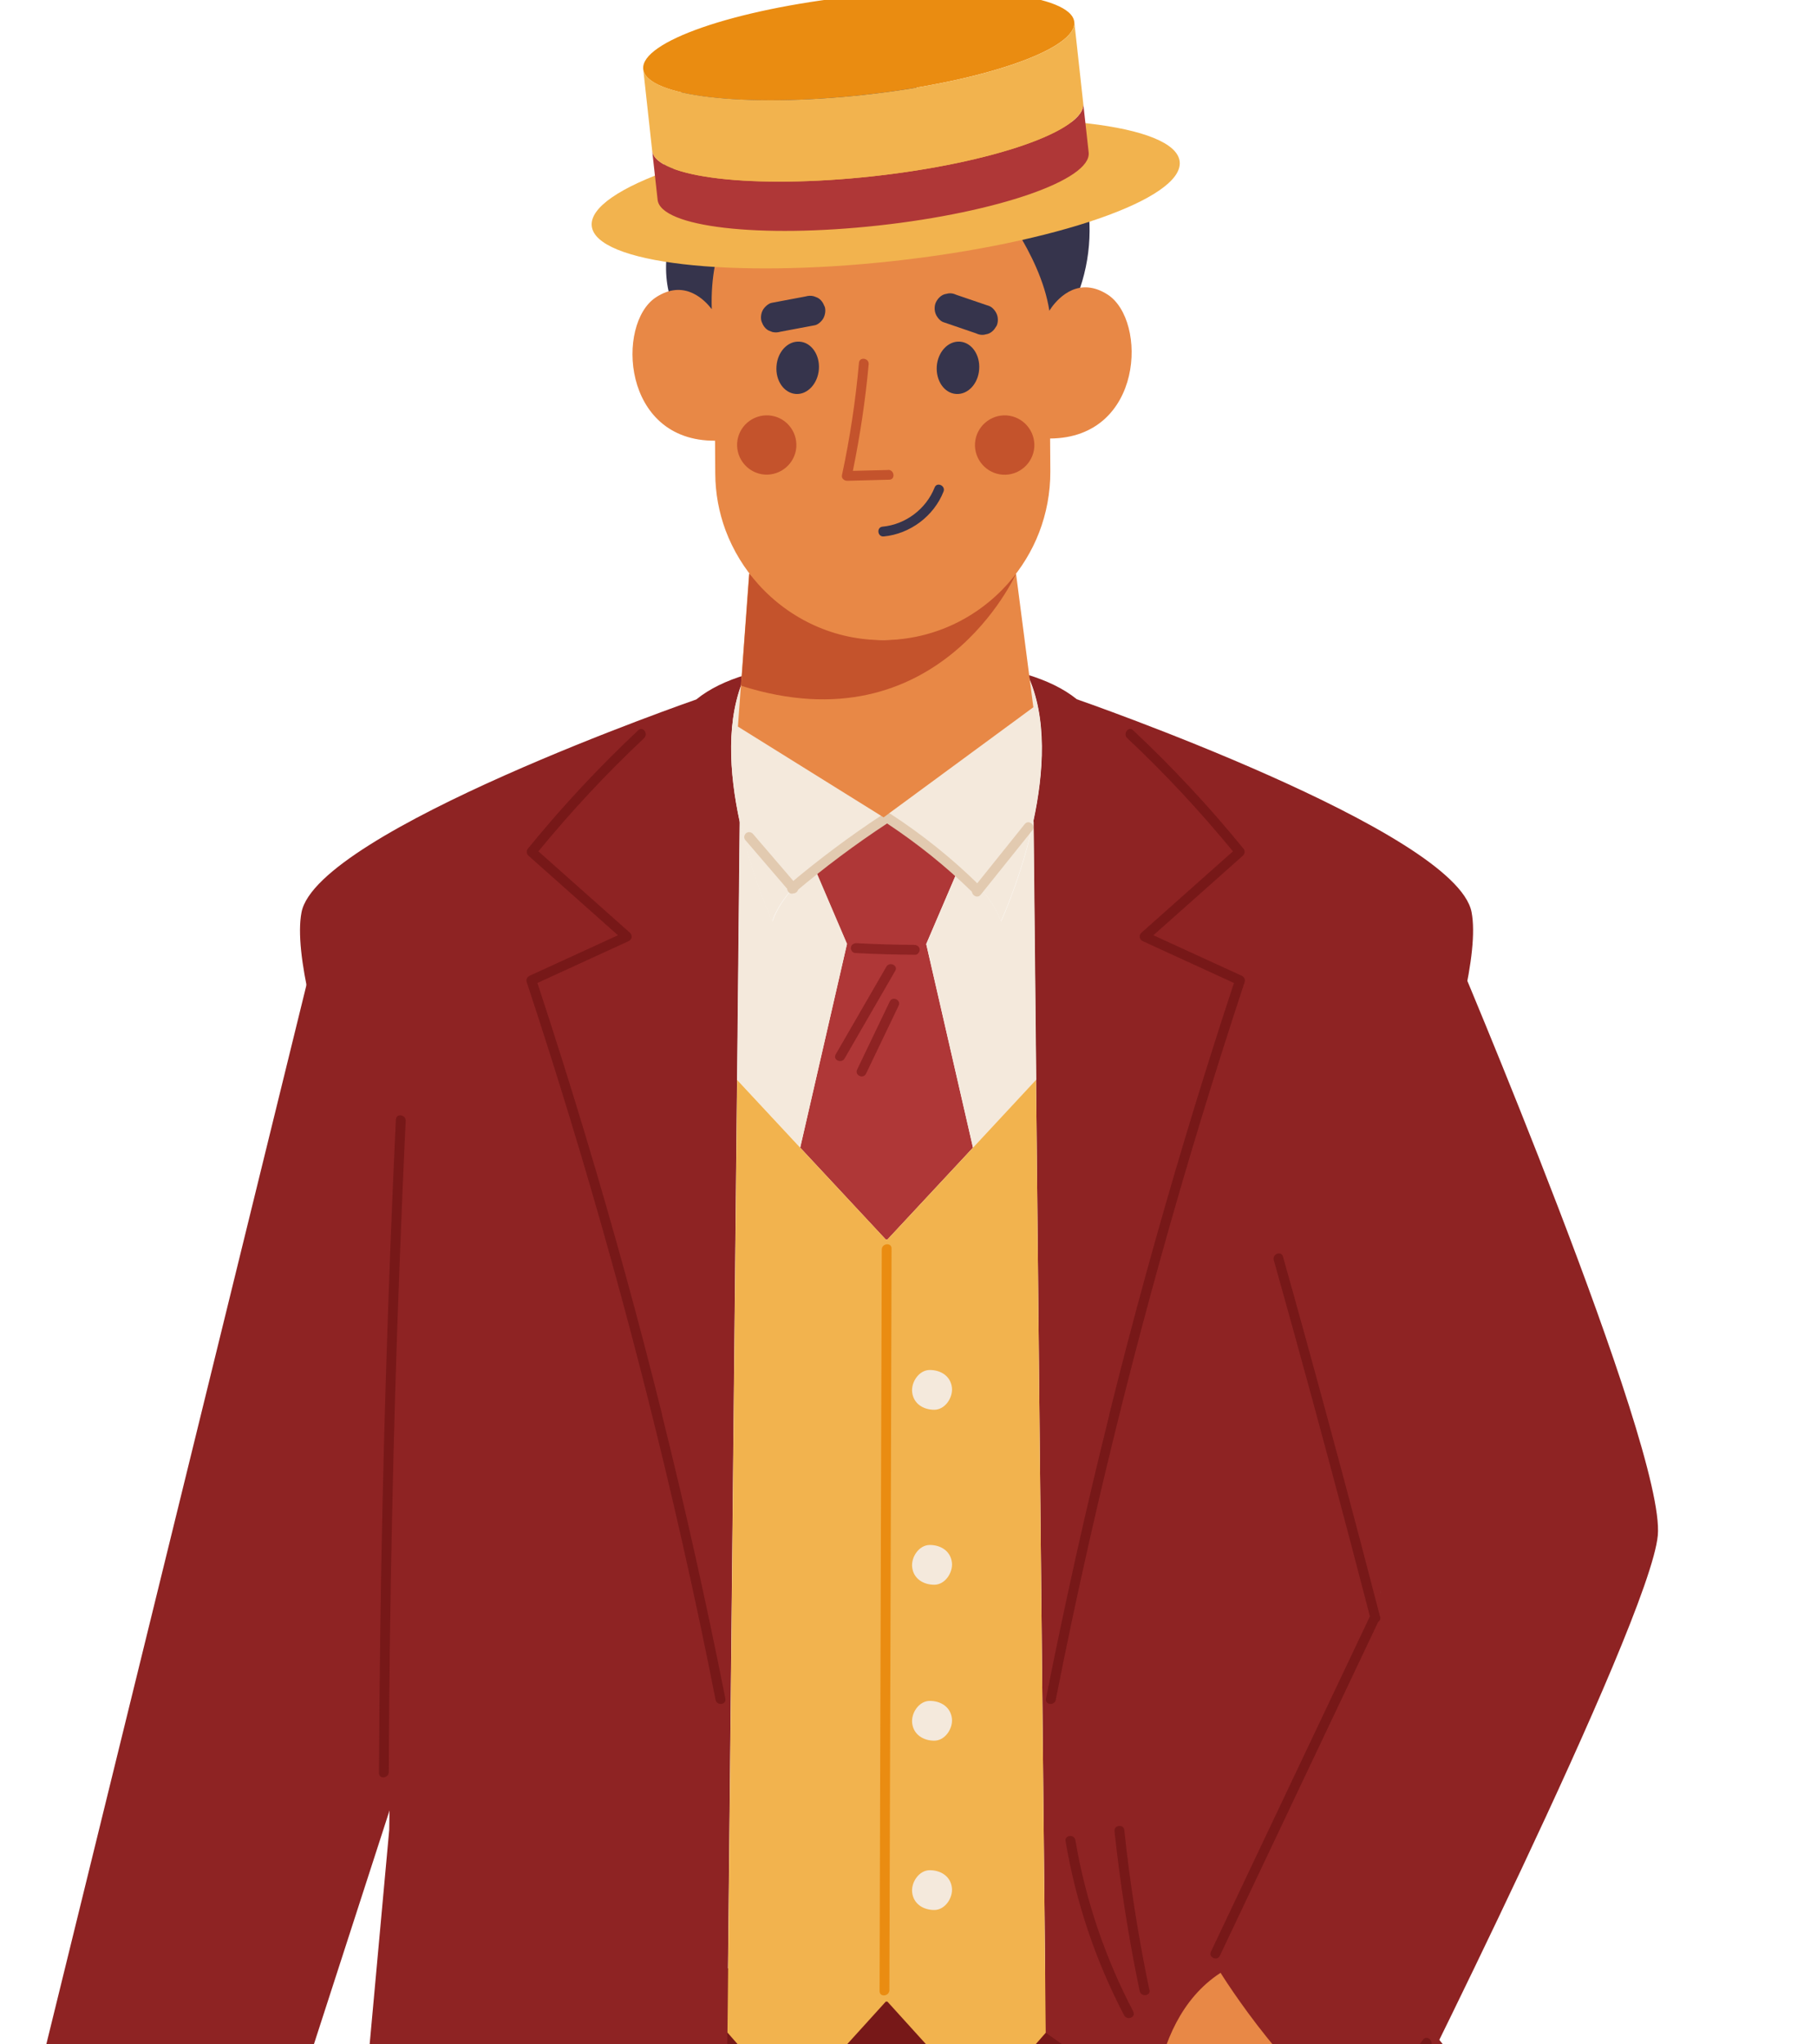 <svg width="400" height="450" viewBox="0 0 400 450" fill="none" xmlns="http://www.w3.org/2000/svg">
<g clip-path="url(#clip0_1_2099)">
<g clip-path="url(#clip1_1_2099)">
<path d="M98.183 432.125C98.183 432.125 64.24 697.334 61.961 717.24C59.707 737.146 80.072 948.057 80.072 948.057C80.072 948.057 129.775 959.713 156.929 945.035L150.093 727.793L190.32 564.465L201.595 945.827C201.595 945.827 227.549 959.905 265.162 943.404C265.162 943.404 302.775 515.683 292.533 435.722L98.183 432.101V432.125Z" fill="#771818"/>
<path d="M162.831 180.754L162.255 237.691L160.12 447.426L159.328 528.274C110.249 557.654 74.819 521.823 74.819 521.823L85.686 402.769L87.293 276.856C87.293 276.856 62.945 218.72 66.376 200.828C69.782 182.913 153.284 153.964 153.284 153.964C156.21 151.566 160.024 149.791 164.126 148.568C159.664 158.042 160.576 170.297 162.831 180.778V180.754Z" fill="#8E2323"/>
<path d="M326.212 473.928C325.516 478.605 322.878 482.586 318.56 484.649C313.906 486.903 308.293 486.831 303.303 485.896C297.786 484.888 292.533 482.802 287.376 480.691C274.422 475.319 262.068 468.556 250.386 460.785C238.608 453.542 230.213 447.426 230.213 447.426L228.078 237.667L227.502 180.73C229.757 170.249 230.644 157.97 226.207 148.52C230.308 149.767 234.099 151.518 237.049 153.917C237.049 153.917 320.551 182.865 323.957 200.78C327.387 218.696 303.04 276.808 303.04 276.808L304.671 402.721L308.125 440.591C314.458 445.388 319.663 451.647 323.117 458.842C325.324 463.471 327.003 468.676 326.212 473.856V473.928Z" fill="#8E2323"/>
<path d="M227.502 180.754C224.863 193.01 220.33 202.819 220.33 202.819C218.914 198.622 215.22 194.473 211.094 190.923C204.378 185.095 196.462 180.706 195.166 180.011C193.919 180.682 185.931 185.071 179.19 190.899C175.065 194.497 171.394 198.622 169.979 202.819C169.979 202.819 165.469 193.01 162.807 180.754C160.552 170.273 159.664 157.994 164.102 148.544C177.799 144.395 194.95 145.69 194.95 145.69H195.31C195.31 145.69 212.462 144.395 226.159 148.544C230.62 158.018 229.709 170.273 227.454 180.754H227.502Z" fill="#F4E9DC"/>
<path d="M214.212 252.608L195.358 272.85H194.998L176.144 252.608L186.434 207.807L179.214 190.947C185.955 185.095 193.943 180.706 195.19 180.034C196.485 180.73 204.425 185.119 211.118 190.947L203.897 207.807L214.188 252.608H214.212Z" fill="#AF3737"/>
<path d="M228.078 237.691L214.213 252.609L203.922 207.807L211.142 190.947C215.268 194.497 218.962 198.646 220.378 202.843C220.378 202.843 224.887 193.034 227.55 180.778L228.126 237.715L228.078 237.691Z" fill="#F4E9DC"/>
<path d="M186.459 207.807L176.168 252.608L162.303 237.715L162.878 180.754C165.517 193.01 170.051 202.819 170.051 202.819C171.466 198.622 175.136 194.497 179.262 190.899L186.482 207.783L186.459 207.807Z" fill="#F4E9DC"/>
<path d="M230.213 447.426V447.45L216.108 463.495L195.358 440.591H194.998L174.225 463.495L160.168 447.426H160.144L162.279 237.715L176.144 252.608L194.998 272.827H195.358L214.213 252.608L228.078 237.691L230.213 447.426Z" fill="#F2B34E"/>
<path d="M69.638 207.951L-2.614 502.132C-2.614 502.132 11.683 537.94 43.251 529.881L115.095 307.818L69.638 207.951Z" fill="#8E2323"/>
<path d="M319.687 207.951C319.687 207.951 366.775 318.683 364.952 337.99C363.129 357.296 306.398 470.139 306.398 470.139C306.398 470.139 269.888 450.232 267.777 425.481L303.975 350.581L281.067 276.424C281.067 276.424 289.51 223.924 319.687 207.927V207.951Z" fill="#8E2323"/>
<path d="M268.689 434.235C268.689 434.235 285.361 461.169 300.833 467.884L294.02 503.643L281.211 526.572C281.211 526.572 268.833 506.425 267.778 491.867C266.722 477.31 267.778 472.105 267.778 472.105C267.778 472.105 261.037 503.38 254.704 505.154C248.371 506.929 253.553 473.832 253.553 473.832C253.553 473.832 251.178 445.627 268.689 434.259V434.235Z" fill="#E88846"/>
<path d="M87.149 246.397C86.261 265.104 85.542 283.811 84.966 302.518C84.39 321.153 83.982 339.788 83.719 358.424C83.575 369.048 83.479 379.673 83.431 390.298C83.431 391.689 85.59 391.449 85.59 390.058C85.662 371.423 85.901 352.787 86.309 334.152C86.693 315.517 87.245 296.906 87.964 278.295C88.372 267.766 88.804 257.237 89.308 246.733C89.38 245.341 87.221 245.006 87.173 246.397H87.149Z" fill="#771818"/>
<path d="M145.775 311.44C140.642 290.742 134.981 270.188 128.84 249.778C125.481 238.602 121.955 227.45 118.309 216.369C125.002 213.3 131.694 210.23 138.387 207.16C139.131 206.824 139.298 205.865 138.675 205.313C131.958 199.341 125.242 193.369 118.525 187.397C125.745 178.596 133.493 170.273 141.793 162.479C142.801 161.543 141.529 159.768 140.522 160.728C131.838 168.882 123.706 177.588 116.198 186.822C115.814 187.302 115.91 187.949 116.342 188.357C122.915 194.185 129.463 200.037 136.036 205.865C129.559 208.839 123.059 211.813 116.582 214.787C116.03 215.05 115.766 215.602 115.958 216.202C122.627 236.372 128.816 256.686 134.501 277.144C140.21 297.673 145.415 318.347 150.117 339.141C152.756 350.773 155.226 362.453 157.529 374.157C157.793 375.524 159.952 375.284 159.688 373.917C155.538 353.003 150.909 332.186 145.751 311.488L145.775 311.44Z" fill="#771818"/>
<path d="M244.173 311.44C249.306 290.742 254.968 270.188 261.108 249.778C264.467 238.602 267.993 227.45 271.639 216.369C264.947 213.3 258.254 210.23 251.561 207.16C250.818 206.824 250.65 205.865 251.273 205.313C257.99 199.341 264.707 193.369 271.423 187.397C264.203 178.596 256.455 170.273 248.155 162.479C247.148 161.543 248.419 159.768 249.426 160.728C258.11 168.882 266.242 177.588 273.75 186.822C274.134 187.302 274.038 187.949 273.606 188.357C267.033 194.185 260.485 200.037 253.912 205.865C260.389 208.839 266.89 211.813 273.366 214.787C273.918 215.05 274.182 215.602 273.99 216.202C267.321 236.372 261.132 256.686 255.447 277.144C249.738 297.673 244.533 318.347 239.831 339.141C237.193 350.773 234.722 362.453 232.419 374.157C232.155 375.524 229.996 375.284 230.26 373.917C234.41 353.003 239.04 332.186 244.197 311.488L244.173 311.44Z" fill="#771818"/>
<path d="M303.807 355.857C298.482 335.256 292.988 314.702 287.327 294.172C285.72 288.32 284.089 282.444 282.434 276.592C282.05 275.249 280.035 276.04 280.419 277.383C286.176 297.865 291.765 318.419 297.186 338.997C298.649 344.585 300.113 350.197 301.576 355.785C292.509 374.924 283.417 394.063 274.35 413.202C271.759 418.67 269.168 424.138 266.578 429.606C265.978 430.878 267.945 431.765 268.545 430.494C277.636 411.331 286.728 392.144 295.819 372.981C298.338 367.681 300.856 362.357 303.375 357.056C303.735 356.793 303.975 356.361 303.831 355.833L303.807 355.857Z" fill="#771818"/>
<path d="M313.258 448.985C309.204 454.573 305.126 460.161 301.072 465.726C300.257 466.853 301.936 468.22 302.751 467.093C306.805 461.504 310.883 455.916 314.937 450.352C315.753 449.225 314.074 447.858 313.258 448.985Z" fill="#771818"/>
<path d="M249.499 442.797C243.286 430.974 238.968 418.214 236.737 405.047C236.497 403.68 234.338 403.896 234.578 405.287C236.833 418.646 241.175 431.597 247.46 443.589C248.107 444.812 250.122 444.044 249.475 442.797H249.499Z" fill="#771818"/>
<path d="M253.025 438.025C250.602 426.393 248.755 414.641 247.508 402.841C247.364 401.45 245.205 401.69 245.349 403.081C246.62 414.881 248.467 426.633 250.89 438.265C251.178 439.608 253.337 439.392 253.049 438.025H253.025Z" fill="#771818"/>
<path d="M194.111 275.057C194.039 296.306 193.991 317.532 193.919 338.781C193.847 360.03 193.799 381.256 193.727 402.505C193.703 414.425 193.655 426.369 193.631 438.288C193.631 439.68 195.79 439.44 195.79 438.049C195.862 416.799 195.91 395.574 195.982 374.325C196.054 353.075 196.102 331.85 196.174 310.6C196.198 298.681 196.246 286.737 196.27 274.817C196.27 273.426 194.111 273.666 194.111 275.057Z" fill="#EA8C11"/>
<path d="M201.259 207.975C197.037 207.975 192.791 207.831 188.569 207.615C187.994 207.591 187.418 207.903 187.322 208.527C187.226 209.054 187.634 209.726 188.234 209.774C192.647 210.014 197.085 210.134 201.499 210.158C202.075 210.158 202.506 209.486 202.458 208.959C202.386 208.311 201.859 207.999 201.259 207.999V207.975Z" fill="#8E2323"/>
<path d="M195.118 212.796C191.4 219.223 187.682 225.675 183.964 232.103C183.268 233.302 185.259 234.189 185.931 232.99L197.085 213.683C197.781 212.484 195.79 211.597 195.118 212.796Z" fill="#8E2323"/>
<path d="M195.862 220.471L188.69 235.436C188.09 236.707 190.057 237.595 190.657 236.324C193.055 231.335 195.43 226.347 197.829 221.358C198.429 220.087 196.462 219.199 195.862 220.471Z" fill="#8E2323"/>
<path d="M175.52 194.928C172.282 191.163 169.043 187.373 165.805 183.608C165.421 183.152 164.797 183.008 164.294 183.368C163.838 183.68 163.67 184.447 164.054 184.879C167.292 188.645 170.531 192.434 173.769 196.199C174.153 196.655 174.776 196.799 175.28 196.439C175.736 196.127 175.904 195.36 175.52 194.928Z" fill="#E2CAB0"/>
<path d="M225.583 181.402C221.793 186.126 218.003 190.851 214.213 195.576C213.349 196.679 215.028 198.046 215.892 196.943L227.262 182.769C228.126 181.665 226.446 180.298 225.583 181.402Z" fill="#E2CAB0"/>
<path d="M215.508 194.784C209.559 188.932 203.034 183.704 196.03 179.147C195.694 178.931 195.358 178.931 195.046 179.027C194.854 179.027 194.662 179.075 194.471 179.195C187.226 183.944 180.294 189.124 173.673 194.712C172.618 195.6 173.889 197.375 174.944 196.463C181.421 190.995 188.21 185.91 195.286 181.258C202.027 185.719 208.335 190.779 214.117 196.439C215.124 197.423 216.491 195.72 215.484 194.76L215.508 194.784Z" fill="#E2CAB0"/>
<path d="M209.559 305.444C209.271 302.878 207.088 301.559 204.69 301.559C202.291 301.559 200.564 304.245 200.803 306.427C201.091 308.994 203.274 310.313 205.673 310.313C208.072 310.313 209.799 307.627 209.559 305.444Z" fill="#F4E9DC"/>
<path d="M209.559 343.961C209.271 341.395 207.088 340.076 204.69 340.076C202.291 340.076 200.564 342.762 200.803 344.945C201.091 347.511 203.274 348.83 205.673 348.83C208.072 348.83 209.799 346.144 209.559 343.961Z" fill="#F4E9DC"/>
<path d="M209.559 378.282C209.271 375.716 207.088 374.396 204.69 374.396C202.291 374.396 200.564 377.083 200.803 379.265C201.091 381.831 203.274 383.15 205.673 383.15C208.072 383.15 209.799 380.464 209.559 378.282Z" fill="#F4E9DC"/>
<path d="M209.559 415.552C209.271 412.986 207.088 411.667 204.69 411.667C202.291 411.667 200.564 414.353 200.803 416.535C201.091 419.102 203.274 420.421 205.673 420.421C208.072 420.421 209.799 417.735 209.559 415.552Z" fill="#F4E9DC"/>
<path d="M232.803 73.116C227.909 79.879 220.665 84.484 212.461 86.067C205.169 87.482 197.469 86.475 190.968 82.877C185.403 83.909 179.694 84.029 174.105 83.189C169.259 82.446 164.486 81.055 160.072 78.92C155.994 76.954 152.204 74.219 149.757 70.334C144.768 62.468 146.543 52.922 149.541 44.6C146.231 38.748 144.144 31.769 146.711 25.245C147.766 22.535 149.565 20.233 151.988 18.626C154.387 17.043 157.193 16.203 159.976 15.532C162.998 14.788 166.045 14.165 168.947 12.99C172.162 11.671 175.208 9.944 178.399 8.577C183.988 6.226 190.512 5.123 195.718 8.912C199.724 11.815 202.218 16.803 201.787 21.768C206.752 20.305 212.053 19.585 217.211 20.377C222.104 21.12 226.542 23.279 230.164 26.684C242.71 38.508 242.542 59.661 232.803 73.092V73.116Z" fill="#36344C"/>
<path d="M227.502 155.667L194.519 179.915L162.447 159.936L164.918 126.192C171.754 133.746 183.652 140.941 194.542 140.846C205.409 140.774 216.923 133.794 223.664 126.192L227.478 155.643L227.502 155.667Z" fill="#E88846"/>
<path d="M223.712 126.216C223.712 126.216 206.609 164.781 163.143 150.943L164.966 126.216C171.778 133.746 183.7 140.965 194.615 140.87C205.481 140.798 216.995 133.818 223.736 126.216H223.712Z" fill="#C4532C"/>
<path d="M231.172 96.524L231.22 103.743C231.244 108.492 230.356 113.049 228.749 117.222C227.166 121.323 224.839 125.088 221.985 128.35C215.244 136.001 205.457 140.822 194.591 140.894C183.7 140.989 173.841 136.241 167.029 128.71C163.886 125.232 161.391 121.179 159.712 116.694C158.273 112.785 157.481 108.612 157.457 104.223L157.409 97.004C136.852 97.148 135.652 71.269 144.336 65.49C144.552 65.322 144.816 65.202 145.032 65.058C150.981 61.652 155.227 66.137 156.69 68.056C156.186 53.45 162.399 46.423 162.399 46.423C168.9 48.485 175.064 49.541 180.726 49.948C189.721 50.596 197.493 49.541 203.37 48.173C210.998 46.399 218.315 43.089 218.315 43.089C218.315 43.089 229.013 55.584 231.004 68.368C231.004 68.368 231.004 68.391 231.004 68.415C231.004 68.415 234.242 62.755 239.64 63.283C240.911 63.403 242.302 63.859 243.838 64.842C252.617 70.502 251.778 96.404 231.172 96.524Z" fill="#E88846"/>
<path d="M196.608 57.47C232.349 53.55 260.596 43.744 259.699 35.568C258.802 27.391 229.101 23.94 193.36 27.86C157.619 31.78 129.372 41.586 130.269 49.763C131.166 57.939 160.867 61.39 196.608 57.47Z" fill="#F2B34E"/>
<path d="M236.497 4.811C237.145 10.807 216.443 18.002 190.225 20.88C164.03 23.758 142.249 21.24 141.601 15.22C140.954 9.2 161.655 2.053 187.85 -0.801C214.068 -3.679 235.849 -1.161 236.497 4.835V4.811Z" fill="#EA8C11"/>
<path d="M238.464 22.727L239.664 33.568C240.311 39.563 219.61 46.758 193.391 49.636C167.196 52.514 145.415 49.996 144.768 43.976L143.568 33.136C144.216 39.132 165.997 41.65 192.192 38.796C218.41 35.918 239.112 28.747 238.464 22.727Z" fill="#AF3737"/>
<path d="M236.497 4.811L238.464 22.727C239.112 28.723 218.41 35.918 192.191 38.796C165.997 41.674 144.216 39.156 143.568 33.136L141.601 15.22C142.249 21.216 164.03 23.734 190.224 20.88C216.443 18.002 237.145 10.831 236.497 4.811Z" fill="#F2B34E"/>
<path d="M175.304 98.419C175.04 101.992 171.922 104.702 168.324 104.463C164.75 104.199 162.039 101.081 162.279 97.483C162.543 93.886 165.661 91.2 169.259 91.44C172.858 91.679 175.544 94.821 175.304 98.419Z" fill="#C4532C"/>
<path d="M227.694 98.419C227.43 102.016 224.311 104.726 220.713 104.487C217.115 104.223 214.404 101.105 214.644 97.507C214.908 93.91 218.05 91.2 221.625 91.44C225.223 91.703 227.933 94.845 227.694 98.419Z" fill="#C4532C"/>
<path d="M215.556 81.295C215.34 84.484 213.061 86.907 210.47 86.715C207.88 86.547 206.009 83.813 206.224 80.623C206.464 77.433 208.743 75.011 211.334 75.203C213.901 75.395 215.796 78.105 215.556 81.295Z" fill="#36344C"/>
<path d="M180.27 81.295C180.03 84.46 177.751 86.907 175.184 86.715C172.594 86.523 170.699 83.789 170.938 80.623C171.154 77.433 173.433 75.011 176.024 75.203C178.615 75.371 180.51 78.105 180.27 81.295Z" fill="#36344C"/>
<path d="M181.541 67.456C181.829 68.248 181.661 69.303 181.277 70.022C180.941 70.67 180.102 71.485 179.334 71.605L171.802 73.02C171.226 73.188 170.65 73.212 170.075 73.092C169.787 72.972 169.523 72.876 169.259 72.78C168.467 72.397 167.964 71.629 167.676 70.838C167.388 70.046 167.532 68.991 167.916 68.272C168.276 67.624 169.115 66.809 169.859 66.665L177.367 65.25C177.943 65.082 178.542 65.058 179.118 65.202C179.382 65.298 179.67 65.394 179.934 65.513C180.725 65.897 181.229 66.665 181.517 67.456H181.541Z" fill="#36344C"/>
<path d="M219.322 71.821C218.914 72.565 218.29 73.236 217.451 73.5C217.163 73.572 216.875 73.62 216.587 73.692C216.012 73.764 215.412 73.644 214.884 73.38L207.664 70.91C206.92 70.646 206.225 69.759 205.961 69.039C205.673 68.272 205.673 67.216 206.081 66.449C206.464 65.705 207.112 65.034 207.928 64.77C208.24 64.698 208.503 64.65 208.815 64.578C209.391 64.506 209.967 64.626 210.518 64.89L217.763 67.36C218.506 67.624 219.202 68.511 219.466 69.231C219.754 69.998 219.754 71.054 219.346 71.821H219.322Z" fill="#36344C"/>
<path d="M195.502 103.455L187.754 103.647C189.337 95.9 190.512 88.082 191.232 80.191C191.352 78.8 189.217 78.465 189.097 79.856C188.353 88.178 187.106 96.428 185.355 104.583C185.187 105.326 185.883 105.854 186.554 105.83C189.625 105.758 192.695 105.662 195.766 105.59C197.157 105.566 196.917 103.407 195.526 103.431L195.502 103.455Z" fill="#C4532C"/>
<path d="M205.745 107.317C203.873 112.041 199.364 115.447 194.302 115.927C192.911 116.047 193.151 118.205 194.542 118.085C200.323 117.534 205.577 113.624 207.712 108.204C208.215 106.909 206.248 105.998 205.745 107.317Z" fill="#36344C"/>
</g>
</g>
<defs>
<clipPath id="clip0_1_2099">
<rect width="400" height="450" fill="white"/>
</clipPath>
<clipPath id="clip1_1_2099">
<rect width="426" height="998" fill="white" transform="translate(-61 -2)"/>
</clipPath>
</defs>
</svg>
